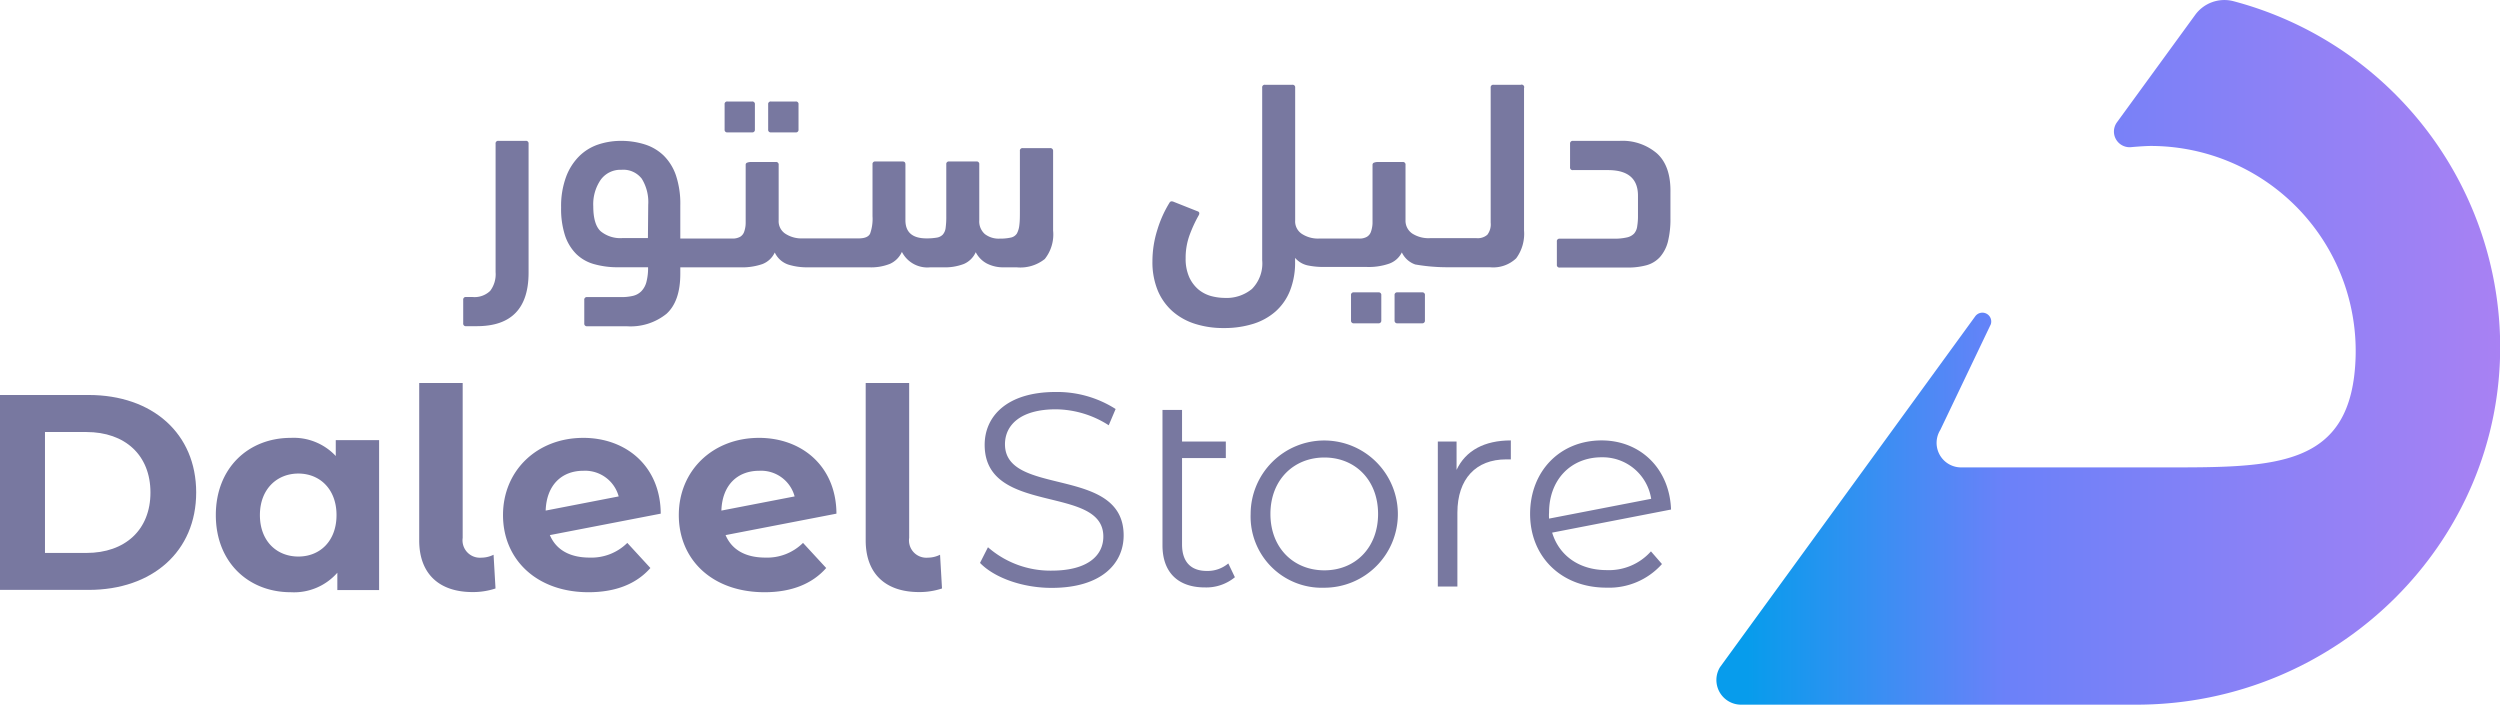 <svg xmlns="http://www.w3.org/2000/svg" xmlns:xlink="http://www.w3.org/1999/xlink" viewBox="0 0 333.49 94"><defs><style>.cls-1{fill:url(#linear-gradient);}.cls-2{fill:#7878a0;}</style><linearGradient id="linear-gradient" x1="-58.04" y1="126.13" x2="46.49" y2="126.13" gradientTransform="matrix(1, 0, 0, -1, 287, 173.13)" gradientUnits="userSpaceOnUse"><stop offset="0.04" stop-color="#079cec"/><stop offset="0.37" stop-color="#6b81f9"/><stop offset="1" stop-color="#a881f3"/></linearGradient></defs><g id="Layer_2" data-name="Layer 2"><g id="Layer_1-2" data-name="Layer 1"><path class="cls-1" d="M292.82,2,282.39,16.32a2.09,2.09,0,0,0,1.88,3.31c1.22-.11,2.19-.16,2.64-.16a27.36,27.36,0,0,1,27.32,28.11c-.43,14.89-10.7,14.77-25.59,14.77h-27a3.27,3.27,0,0,1-2.81-5l6.73-14.08a1.18,1.18,0,0,0-2.06-1.09L229.44,89a3.29,3.29,0,0,0,2.82,5H285c26.73,0,48.87-21.63,48.51-48.35A47.79,47.79,0,0,0,297.9.15,4.81,4.81,0,0,0,292.82,2Z"/><path class="cls-2" d="M130.73,75.09,131.79,73a12.64,12.64,0,0,0,8.48,3.12c4.81,0,6.91-2,6.91-4.55,0-7-15.83-2.72-15.83-12.23,0-3.78,2.94-7.05,9.47-7.05a14.49,14.49,0,0,1,8,2.27l-.92,2.17a13.23,13.23,0,0,0-7.05-2.13c-4.7,0-6.79,2.09-6.79,4.66,0,7.06,15.83,2.8,15.83,12.16,0,3.78-3,7-9.59,7C136.42,78.43,132.64,77.07,130.73,75.09Z"/><path class="cls-2" d="M164.73,77a6,6,0,0,1-4,1.36c-3.64,0-5.66-2.06-5.66-5.62V54.68h2.61V58.9h5.84v2.2h-5.84V72.63c0,2.28,1.14,3.53,3.3,3.53a4.28,4.28,0,0,0,2.87-1Z"/><path class="cls-2" d="M166.83,68.56a9.82,9.82,0,1,1,9.84,9.84A9.5,9.5,0,0,1,166.83,68.56Zm17,0c0-4.52-3.05-7.53-7.16-7.53s-7.2,3-7.2,7.53,3.09,7.52,7.2,7.52S183.83,73.07,183.83,68.56Z"/><path class="cls-2" d="M201.54,58.75v2.53c-.22,0-.45,0-.63,0-4,0-6.5,2.57-6.5,7.12v9.84H191.8V58.9h2.5v3.78C195.51,60.11,198,58.75,201.54,58.75Z"/><path class="cls-2" d="M220.23,73.55l1.47,1.69a9.45,9.45,0,0,1-7.42,3.15c-6,0-10.17-4.11-10.17-9.83s4-9.81,9.54-9.81c5.18,0,9.07,3.78,9.26,9.22l-15.86,3.08c.95,3.12,3.67,5,7.27,5A7.5,7.5,0,0,0,220.23,73.55Zm-13.59-5.18a5.23,5.23,0,0,0,0,.81l13.62-2.64A6.55,6.55,0,0,0,213.66,61C209.54,61,206.64,64,206.64,68.37Z"/><path class="cls-2" d="M0,52.69H11.82c8.51,0,14.35,5.13,14.35,13s-5.84,13-14.35,13H0ZM11.52,73.76c5.17,0,8.55-3.08,8.55-8.06s-3.38-8.07-8.55-8.07H6V73.76Z"/><path class="cls-2" d="M50.57,58.71v20H45V76.4A7.69,7.69,0,0,1,38.79,79c-5.65,0-10-4-10-10.29s4.35-10.3,10-10.3a7.69,7.69,0,0,1,6,2.42V58.71Zm-5.68,10c0-3.46-2.23-5.54-5.09-5.54s-5.13,2.08-5.13,5.54,2.23,5.53,5.13,5.53S44.89,72.16,44.89,68.71Z"/><path class="cls-2" d="M55.92,72.09v-21h5.8V71.75a2.32,2.32,0,0,0,2.49,2.64A3.7,3.7,0,0,0,65.84,74l.26,4.5a9.52,9.52,0,0,1-3,.48C58.59,79,55.92,76.55,55.92,72.09Z"/><path class="cls-2" d="M83.68,72.42l3.08,3.35C84.9,77.89,82.12,79,78.51,79,71.6,79,67.1,74.65,67.1,68.71s4.54-10.3,10.71-10.3c5.65,0,10.29,3.72,10.33,10.11L73.35,71.38c.85,2,2.71,3,5.31,3A6.79,6.79,0,0,0,83.68,72.42ZM72.79,68.11l9.74-1.89a4.64,4.64,0,0,0-4.72-3.42C74.91,62.8,72.9,64.73,72.79,68.11Z"/><path class="cls-2" d="M107.12,72.42l3.09,3.35C108.35,77.89,105.56,79,102,79,95,79,90.55,74.65,90.55,68.71s4.53-10.3,10.7-10.3c5.65,0,10.29,3.72,10.33,10.11L96.79,71.38c.85,2,2.71,3,5.31,3A6.78,6.78,0,0,0,107.12,72.42ZM96.23,68.11,106,66.22a4.63,4.63,0,0,0-4.72-3.42C98.35,62.8,96.34,64.73,96.23,68.11Z"/><path class="cls-2" d="M115.48,72.09v-21h5.8V71.75a2.31,2.31,0,0,0,2.48,2.64A3.71,3.71,0,0,0,125.4,74l.26,4.5a9.56,9.56,0,0,1-3,.48C118.15,79,115.48,76.55,115.48,72.09Z"/><path class="cls-2" d="M70.12,18.79H66.5a.34.34,0,0,0-.39.39V36.31a3.67,3.67,0,0,1-.72,2.49,3,3,0,0,1-2.36.82h-.85a.34.34,0,0,0-.39.39v3.11a.34.34,0,0,0,.39.39h1.44q6.88,0,6.89-7.12V19.18A.34.34,0,0,0,70.12,18.79Z"/><path class="cls-2" d="M140.06,19.76h-3.62a.34.34,0,0,0-.39.39V28c0,.83,0,1.5-.07,2a3.09,3.09,0,0,1-.33,1.15,1.26,1.26,0,0,1-.8.54,6.44,6.44,0,0,1-1.48.14,3,3,0,0,1-2-.61,2.26,2.26,0,0,1-.74-1.85V21.93a.34.34,0,0,0-.39-.39h-3.62a.34.34,0,0,0-.39.39v6.91a10.89,10.89,0,0,1-.09,1.59,1.64,1.64,0,0,1-.39.88,1.44,1.44,0,0,1-.8.39,8,8,0,0,1-1.36.1c-1.87,0-2.81-.81-2.81-2.42V21.93c0-.26-.12-.39-.38-.39h-3.62a.34.34,0,0,0-.39.39v6.91a5.88,5.88,0,0,1-.32,2.32c-.2.42-.71.64-1.51.64H107.1a3.94,3.94,0,0,1-2.35-.63,2,2,0,0,1-.88-1.79V22a.34.34,0,0,0-.39-.39h-3.34a1.33,1.33,0,0,0-.45.08.29.29,0,0,0-.22.31v6c0,.7,0,1.29,0,1.77a3.61,3.61,0,0,1-.21,1.17,1.25,1.25,0,0,1-.55.66,2.06,2.06,0,0,1-1.07.22H90.75V27.4a12,12,0,0,0-.58-4,6.83,6.83,0,0,0-1.64-2.65A6.41,6.41,0,0,0,86,19.26a10.5,10.5,0,0,0-3.21-.47,9.54,9.54,0,0,0-3,.49,6.59,6.59,0,0,0-2.53,1.56,7.65,7.65,0,0,0-1.75,2.76,11.24,11.24,0,0,0-.66,4.07,11.55,11.55,0,0,0,.52,3.74,6.28,6.28,0,0,0,1.5,2.47,5.48,5.48,0,0,0,2.4,1.36,11.46,11.46,0,0,0,3.25.41h3.93a7.35,7.35,0,0,1-.23,2,2.76,2.76,0,0,1-.67,1.2,2.29,2.29,0,0,1-1.09.61,6.44,6.44,0,0,1-1.55.17H78.33a.34.34,0,0,0-.39.39v3.12a.34.34,0,0,0,.39.38h5.26a7.61,7.61,0,0,0,5.33-1.67c1.22-1.12,1.83-2.89,1.83-5.33v-.86h7.94a8.35,8.35,0,0,0,3-.43,3,3,0,0,0,1.66-1.55,3.08,3.08,0,0,0,1.79,1.61,8.37,8.37,0,0,0,2.64.37h8.13a6.8,6.8,0,0,0,2.82-.47,3.18,3.18,0,0,0,1.58-1.59,3.81,3.81,0,0,0,3.78,2.06h1.71a7.07,7.07,0,0,0,2.78-.45,3.06,3.06,0,0,0,1.58-1.57,3.52,3.52,0,0,0,1.46,1.5,4.75,4.75,0,0,0,2.31.52h1.68a5.22,5.22,0,0,0,3.76-1.11,5.25,5.25,0,0,0,1.11-3.79V20.15A.36.36,0,0,0,140.06,19.76Zm-53.63,12H83a4.12,4.12,0,0,1-2.86-.9c-.66-.59-1-1.71-1-3.35a5.76,5.76,0,0,1,1-3.54,3.25,3.25,0,0,1,2.75-1.32,3.11,3.11,0,0,1,2.72,1.19,5.91,5.91,0,0,1,.86,3.48Z"/><path class="cls-2" d="M189.69,39h-3.27a.34.34,0,0,0-.39.39v3.35a.35.35,0,0,0,.39.39h3.27a.35.35,0,0,0,.39-.39V39.39A.34.34,0,0,0,189.69,39Z"/><path class="cls-2" d="M183.88,39h-3.27a.34.34,0,0,0-.39.39v3.35a.35.35,0,0,0,.39.39h3.27a.35.35,0,0,0,.38-.39V39.39A.34.34,0,0,0,183.88,39Z"/><path class="cls-2" d="M202.86,11.31h-3.62a.34.34,0,0,0-.39.39v18a2.27,2.27,0,0,1-.45,1.62,1.94,1.94,0,0,1-1.42.45h-6.25a4,4,0,0,1-2.36-.63,2.07,2.07,0,0,1-.88-1.79V22a.34.34,0,0,0-.39-.39h-3.34a1.33,1.33,0,0,0-.45.08.3.3,0,0,0-.22.31v6q0,1.05,0,1.77a3.87,3.87,0,0,1-.22,1.17,1.25,1.25,0,0,1-.55.66,2,2,0,0,1-1.06.22H176a3.94,3.94,0,0,1-2.35-.63,2,2,0,0,1-.88-1.79V11.7a.34.34,0,0,0-.39-.39h-3.62a.34.34,0,0,0-.39.39v23A4.83,4.83,0,0,1,167,38.55a5.32,5.32,0,0,1-3.62,1.19,7.32,7.32,0,0,1-1.83-.25,4.56,4.56,0,0,1-1.69-.88A4.75,4.75,0,0,1,158.65,37a6,6,0,0,1-.49-2.55,8.81,8.81,0,0,1,.57-3.21,18,18,0,0,1,1.19-2.55.52.52,0,0,0,.06-.29.31.31,0,0,0-.22-.21l-3.15-1.25c-.29-.13-.48-.1-.59.08a15.36,15.36,0,0,0-1.63,3.62,13.94,13.94,0,0,0-.66,4.2,9.93,9.93,0,0,0,.72,3.94,7.66,7.66,0,0,0,2,2.78,8.36,8.36,0,0,0,3,1.65,12.35,12.35,0,0,0,3.79.55,12.9,12.9,0,0,0,3.9-.55,8.2,8.2,0,0,0,3-1.65,7.3,7.3,0,0,0,1.94-2.78,10.21,10.21,0,0,0,.68-3.9V34.4a3.06,3.06,0,0,0,1.66,1,10.27,10.27,0,0,0,2.2.21h5.66a8.33,8.33,0,0,0,3-.43A3,3,0,0,0,187,33.67a3.1,3.1,0,0,0,1.79,1.61,25,25,0,0,0,4.49.37h5.47a4.45,4.45,0,0,0,3.5-1.19,5.5,5.5,0,0,0,1.05-3.71v-19A.34.34,0,0,0,202.86,11.31Z"/><path class="cls-2" d="M221.06,20.49a7.06,7.06,0,0,0-5-1.7h-6.23a.35.35,0,0,0-.39.39V22.3a.34.34,0,0,0,.39.39h4.67q4,0,4,3.42v2.61a8.39,8.39,0,0,1-.1,1.44,1.84,1.84,0,0,1-.42,1,1.89,1.89,0,0,1-1,.52,7.29,7.29,0,0,1-1.67.16h-7.24a.34.34,0,0,0-.39.39v3.07a.34.34,0,0,0,.39.39h9a9.37,9.37,0,0,0,2.57-.31,3.78,3.78,0,0,0,1.79-1.09,5,5,0,0,0,1.05-2,12.41,12.41,0,0,0,.35-3.21V25.76Q222.91,22.19,221.06,20.49Z"/><path class="cls-2" d="M106.13,13.54h-3.27a.34.34,0,0,0-.39.39v3.35a.34.34,0,0,0,.39.38h3.27a.34.34,0,0,0,.39-.38V13.93A.34.34,0,0,0,106.13,13.54Z"/><path class="cls-2" d="M100.32,13.54H97.05a.34.34,0,0,0-.39.39v3.35a.34.34,0,0,0,.39.38h3.27a.34.34,0,0,0,.38-.38V13.93A.34.34,0,0,0,100.32,13.54Z"/></g></g></svg>